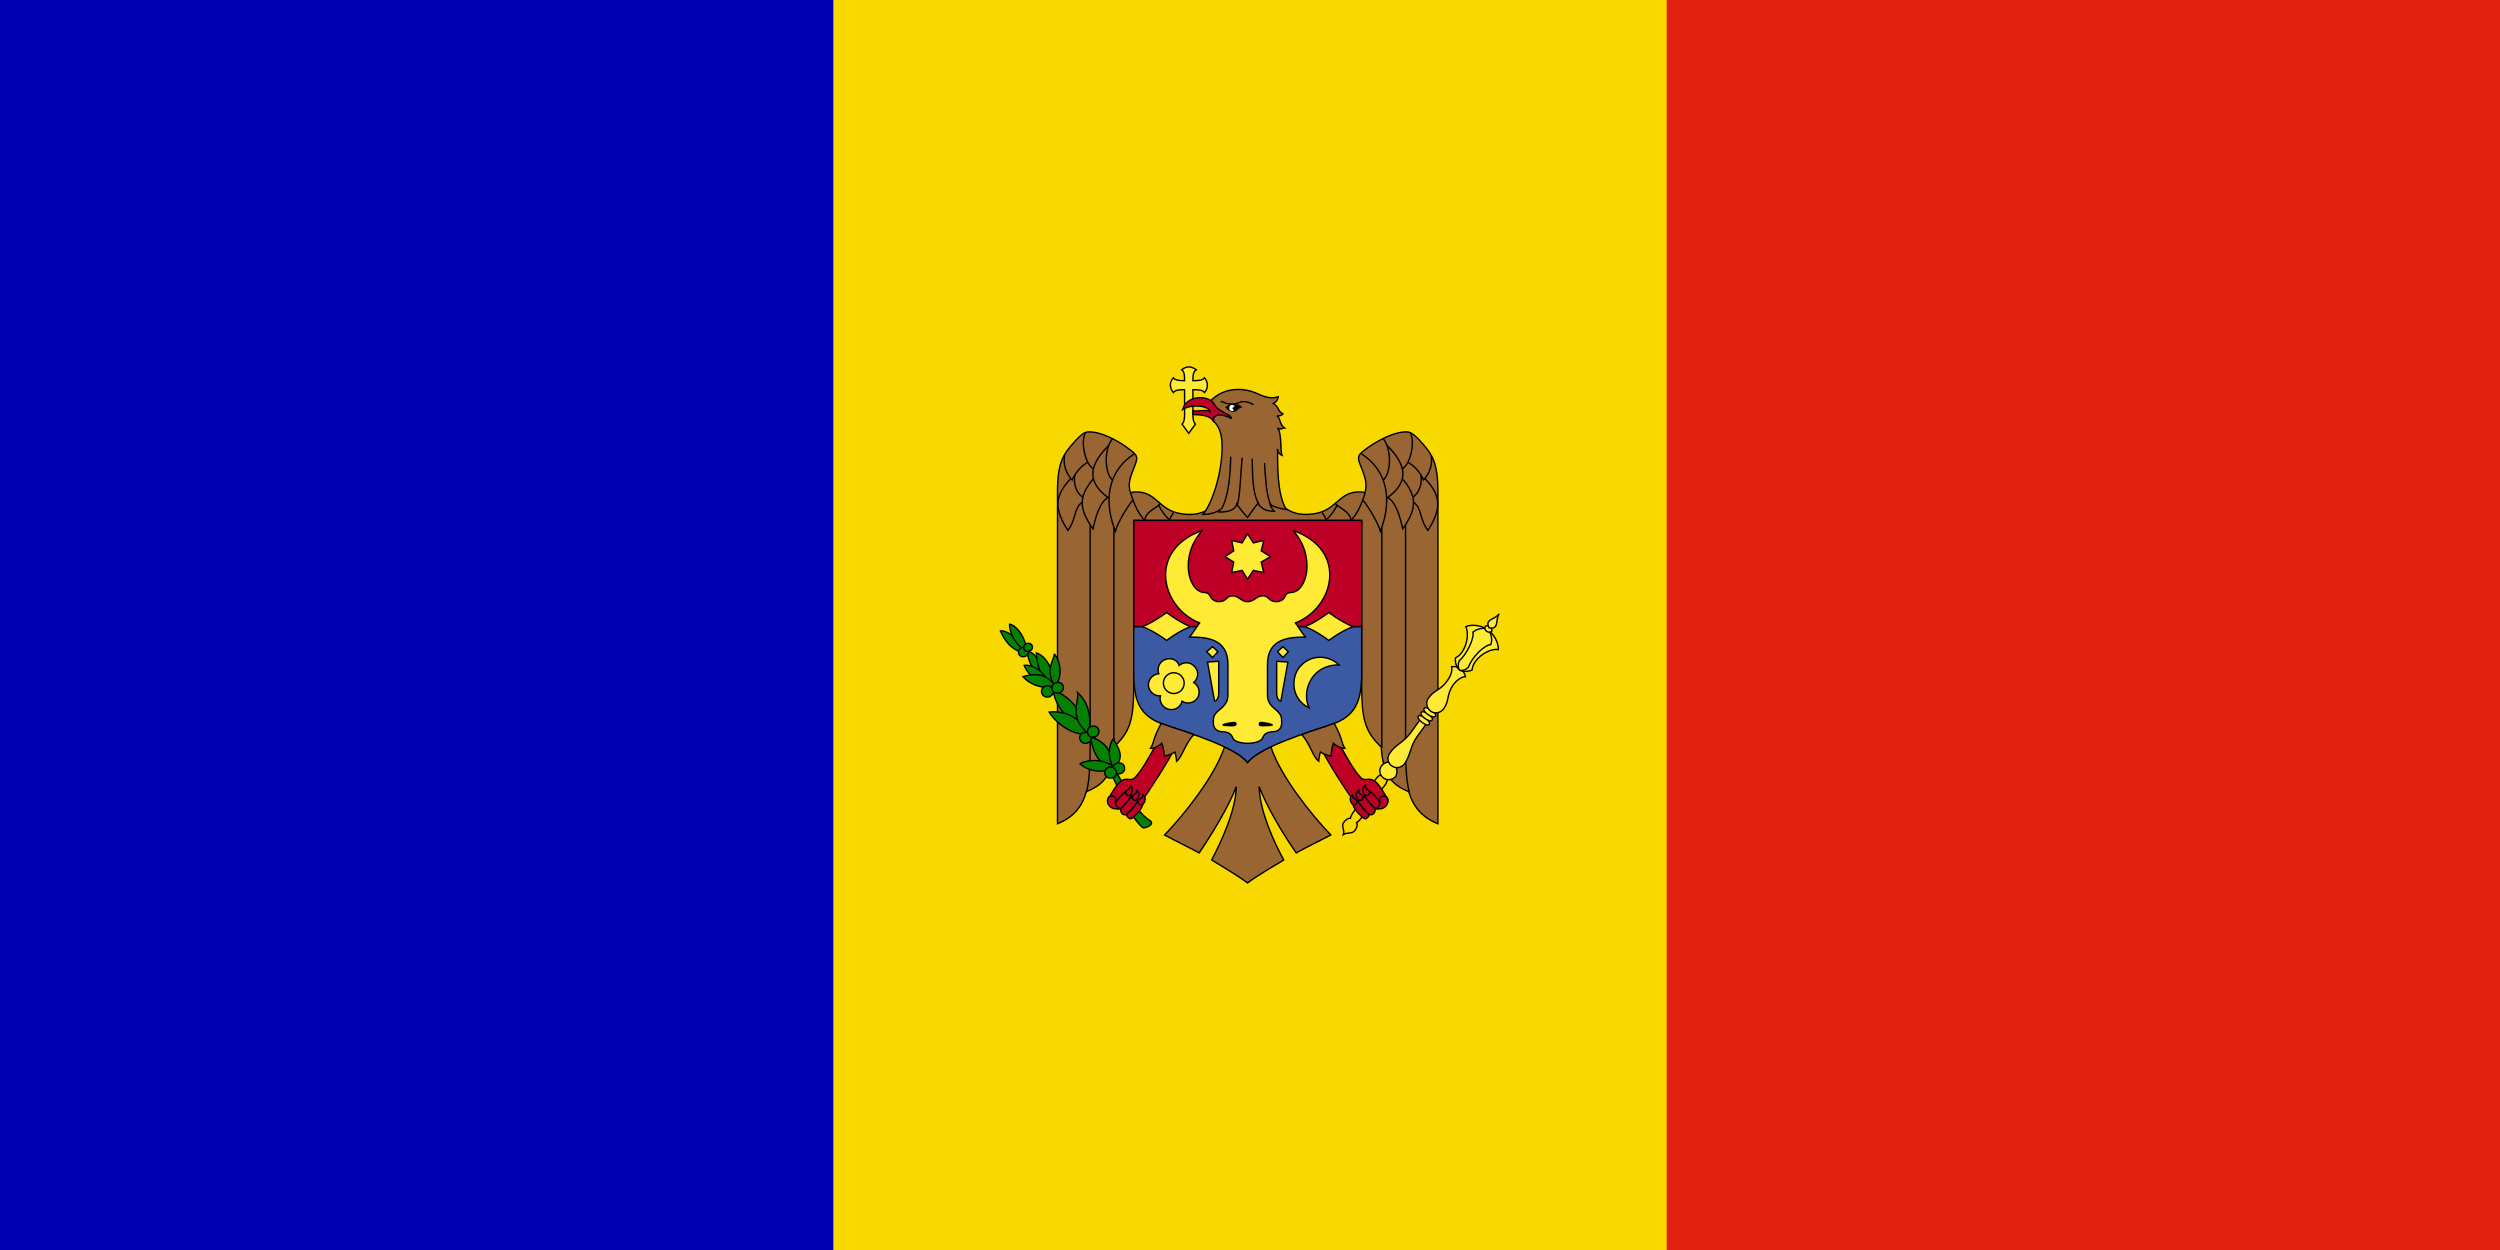 <?xml version="1.0" encoding="UTF-8" standalone="no"?>
<svg
   xmlns:svg="http://www.w3.org/2000/svg"
   xmlns="http://www.w3.org/2000/svg"
   version="1.0"
   width="600"
   height="300">
  <g
     id="layer1">
    <rect
       width="600"
       height="300"
       x="0"
       y="7.6293945e-006"
       style="opacity:1;fill:#f7d900;fill-opacity:1;fill-rule:evenodd;stroke:none;stroke-width:1;stroke-linecap:round;stroke-linejoin:round;stroke-miterlimit:4;stroke-dasharray:none;stroke-dashoffset:1;stroke-opacity:1"
       id="rect2182" />
    <rect
       width="200"
       height="300"
       x="0"
       y="3.8146973e-006"
       style="opacity:1;fill:#0000b3;fill-opacity:1;fill-rule:evenodd;stroke:none;stroke-width:1;stroke-linecap:round;stroke-linejoin:round;stroke-miterlimit:4;stroke-dasharray:none;stroke-dashoffset:1;stroke-opacity:1"
       id="rect1307" />
    <rect
       width="200"
       height="300"
       x="400"
       y="3.8146973e-006"
       style="opacity:1;fill:#e32110;fill-opacity:1;fill-rule:evenodd;stroke:none;stroke-width:1;stroke-linecap:round;stroke-linejoin:round;stroke-miterlimit:4;stroke-dasharray:none;stroke-dashoffset:1;stroke-opacity:1"
       id="rect2184" />
    <g
       id="g3401">
      <path
         d="M 286.3,91.36 C 287.4,91.36 288.6,91.36 289.1,90.68 C 289.9,91.70 290.1,92.96 289.1,94.21 C 288.6,93.53 287.4,93.53 286.3,93.53 L 286.3,99.45 C 286.3,100.2 286.3,101.1 286.9,101.8 L 285.3,104.0 L 283.7,101.8 C 284.3,101.1 284.3,100.2 284.3,99.45 L 284.3,93.53 C 283.3,93.53 282.1,93.53 281.6,94.21 C 280.8,93.18 280.5,91.93 281.6,90.68 C 282.1,91.36 283.3,91.36 284.3,91.36 C 284.3,90.34 284.3,89.20 283.6,88.74 C 284.9,87.72 286.0,87.95 287.1,88.74 C 286.3,89.20 286.3,90.34 286.3,91.36 z "
         style="fill:#ffea36;stroke:black;stroke-width:0.341"
         id="21211408" />
      <path
         d="M 299.4,211.9 C 301.8,210.1 305.8,207.8 308.1,206.4 C 305.9,202.4 302.3,194.7 302.2,188.8 C 303.9,193.3 307.6,199.7 311.1,204.7 C 312.6,203.8 316.7,201.8 319.4,200.4 C 314.7,195.5 307.3,186.3 305.0,179.2 C 303.0,180.2 300.6,181.5 299.4,183.0 C 298.3,181.5 295.9,180.2 293.9,179.2 C 291.6,186.3 284.2,195.5 279.5,200.4 C 282.1,201.8 286.2,203.8 287.8,204.7 C 291.2,199.7 295.0,193.3 296.7,188.8 C 296.6,194.7 292.9,202.4 290.8,206.4 C 293.1,207.8 297.0,210.1 299.4,211.9 z "
         style="fill:#963;fill-opacity:1;stroke:black;stroke-width:0.341"
         id="21211320" />
      <path
         d="M 272.1,124.9 C 272.1,124.9 272.1,156.0 272.1,164.5 C 272.1,173.1 271.1,175.7 267.3,179.3 C 267.0,185.7 265.2,188.2 260.7,190.0 C 259.8,193.4 257.8,196.1 253.8,197.7 C 253.8,197.7 253.8,135.5 253.8,118.0 C 253.8,110.9 255.3,109.1 257.2,106.8 C 260.2,103.3 260.7,103.6 262.2,103.7 C 265.4,104.0 269.5,106.6 270.6,107.5 C 273.1,109.3 273.3,109.5 272.1,112.4 C 271.1,114.9 270.7,116.3 271.3,118.2 C 277.1,117.2 277.7,121.9 282.5,123.1 C 289.3,124.7 293.2,121.0 293.9,114.9 L 305.0,114.9 C 305.7,121.0 309.6,124.7 316.4,123.1 C 321.2,121.9 321.8,117.2 327.6,118.2 C 328.1,116.3 327.8,114.9 326.8,112.4 C 325.6,109.5 325.7,109.3 328.2,107.5 C 329.4,106.6 333.5,104.0 336.7,103.7 C 338.1,103.6 338.7,103.3 341.7,106.8 C 343.6,109.1 345.1,110.9 345.1,118.0 C 345.1,135.5 345.1,197.7 345.1,197.7 C 341.1,196.1 339.1,193.4 338.1,190.0 C 333.7,188.2 331.9,185.7 331.5,179.3 C 327.8,175.7 326.8,173.1 326.8,164.5 C 326.8,156.0 326.8,124.9 326.8,124.9 L 272.1,124.9 z "
         style="fill:#963;fill-opacity:1;stroke:black;stroke-width:0.341"
         id="21211232" />
      <path
         d="M 308.7,122.3 C 307.5,122.1 305.9,121.8 304.8,121.0 C 305.0,121.7 305.4,122.2 305.8,122.7 C 303.9,122.7 302.7,122.1 301.9,120.8 C 301.3,121.5 300.2,123.1 299.4,124.2 C 298.4,123.1 297.4,121.8 296.8,121.0 C 296.4,122.7 294.0,122.9 292.6,122.9 C 292.7,122.6 292.8,122.4 292.9,122.2 C 292.0,123.1 289.9,123.5 288.7,123.5 C 291.0,120.6 293.1,114.1 293.3,107.9 C 293.4,103.7 292.4,102.2 291.2,101.0 C 290.7,100.4 290.2,96.71 290.3,96.49 C 294.0,92.27 299.4,93.53 300.8,94.09 C 302.3,94.55 304.2,96.03 306.8,95.23 C 306.7,95.92 306.2,96.60 305.6,96.83 C 307.0,97.62 306.6,98.65 307.9,99.33 C 307.6,99.79 306.8,99.90 306.4,99.79 C 307.4,100.3 307.0,101.9 308.3,102.7 C 307.7,102.8 307.4,103.2 306.6,102.7 C 307.7,104.0 307.2,108.2 307.7,109.3 C 307.4,109.2 306.6,108.7 306.6,107.7 C 306.7,111.7 306.4,118.3 308.7,122.3 z "
         style="fill:#963;fill-opacity:1;stroke:black;stroke-width:0.341"
         id="21211144" />
      <path
         d="M 293.1,96.37 C 293.9,96.49 294.1,96.94 295.3,96.94 C 297.0,97.06 297.6,96.37 298.4,96.37 C 299.1,96.37 300.0,96.60 300.7,97.06"
         style="fill:none;stroke:black;stroke-width:0.341;stroke-linecap:round"
         id="21210968" />
      <g
         transform="matrix(0.114,0,0,0.114,299.488,87.838)"
         id="g2603">
        <path
           d="M -36,191 C -37,223 -39,272 -56,302"
           style="fill:none;stroke:black;stroke-width:3"
           id="21210792" />
        <path
           d="M -12,193 C -15,223 -16,270 -22,292"
           style="fill:none;stroke:black;stroke-width:3"
           id="21210704" />
        <path
           d="M 9,195 C 10,224 9,269 23,290"
           style="fill:none;stroke:black;stroke-width:3"
           id="21210616" />
        <path
           d="M 35,204 C 37,231 38,270 48,292"
           style="fill:none;stroke:black;stroke-width:3"
           id="21210528" />
      </g>
      <g
         transform="matrix(0.114,0,0,0.114,299.488,87.838)"
         id="g2609">
        <path
           d="M -282,804 C -282,797 -282,789 -282,781 C -282,708 -282,340 -282,340"
           style="fill:none;stroke:black;stroke-width:3"
           id="21210352" />
        <path
           d="M -340,898 C -332,867 -332,830 -332,784 C -332,707 -332,333 -332,333"
           style="fill:none;stroke:black;stroke-width:3"
           id="21210264" />
        <path
           d="M -239,185 C -285,214 -309,270 -279,348 C -275,333 -258,302 -242,282"
           style="fill:none;stroke:black;stroke-width:3"
           id="21210176" />
        <path
           d="M -217,325 C -216,306 -188,297 -185,290"
           style="fill:none;stroke:black;stroke-width:3"
           id="21210088" />
        <path
           d="M -188,293 C -183,303 -175,315 -165,324 C -163,318 -159,313 -156,308"
           style="fill:none;stroke:black;stroke-width:3"
           id="21210000" />
        <path
           d="M -285,153 C -304,177 -301,227 -285,240"
           style="fill:none;stroke:black;stroke-width:3"
           id="21209912" />
        <path
           d="M -293,167 C -327,202 -347,239 -293,278"
           style="fill:none;stroke:black;stroke-width:3"
           id="21209824" />
        <path
           d="M -342,141 C -352,157 -344,204 -326,216"
           style="fill:none;stroke:black;stroke-width:3"
           id="21209736" />
        <path
           d="M -386,187 C -389,209 -383,225 -370,240 C -364,227 -352,210 -337,203"
           style="fill:none;stroke:black;stroke-width:3"
           id="21209648" />
        <path
           d="M -325,237 C -357,275 -356,300 -326,343 C -320,316 -312,288 -295,277"
           style="fill:none;stroke:black;stroke-width:3"
           id="21209560" />
        <path
           d="M -364,229 C -368,248 -361,267 -348,276"
           style="fill:none;stroke:black;stroke-width:3"
           id="21209472" />
        <path
           d="M -373,237 C -397,264 -416,290 -379,346 C -362,325 -366,298 -349,287"
           style="fill:none;stroke:black;stroke-width:3"
           id="21209384" />
        <path
           d="M -247,267 C -243,279 -234,309 -216,326"
           style="fill:none;stroke:black;stroke-width:3"
           id="21209296" />
      </g>
      <g
         transform="matrix(0.114,0,0,0.114,299.488,87.838)"
         id="g2624">
        <path
           d="M 282,804 C 282,797 282,789 282,781 C 282,708 282,340 282,340"
           style="fill:none;stroke:black;stroke-width:3"
           id="21209120" />
        <path
           d="M 340,898 C 332,867 332,830 332,784 C 332,707 332,333 332,333"
           style="fill:none;stroke:black;stroke-width:3"
           id="21209032" />
        <path
           d="M 239,185 C 285,214 309,270 279,348 C 275,333 258,302 242,282"
           style="fill:none;stroke:black;stroke-width:3"
           id="21208944" />
        <path
           d="M 217,325 C 216,306 188,297 185,290"
           style="fill:none;stroke:black;stroke-width:3"
           id="21208856" />
        <path
           d="M 188,293 C 183,303 175,315 165,324 C 163,318 159,313 156,308"
           style="fill:none;stroke:black;stroke-width:3"
           id="21208768" />
        <path
           d="M 285,153 C 304,177 301,227 285,240"
           style="fill:none;stroke:black;stroke-width:3"
           id="21208680" />
        <path
           d="M 293,167 C 327,202 347,239 293,278"
           style="fill:none;stroke:black;stroke-width:3"
           id="21208592" />
        <path
           d="M 342,141 C 352,157 344,204 326,216"
           style="fill:none;stroke:black;stroke-width:3"
           id="21208504" />
        <path
           d="M 386,187 C 389,209 383,225 370,240 C 364,227 352,210 337,203"
           style="fill:none;stroke:black;stroke-width:3"
           id="21208416" />
        <path
           d="M 325,237 C 357,275 356,300 326,343 C 320,316 312,288 295,277"
           style="fill:none;stroke:black;stroke-width:3"
           id="21208328" />
        <path
           d="M 364,229 C 368,248 360,267 348,276"
           style="fill:none;stroke:black;stroke-width:3"
           id="21208240" />
        <path
           d="M 373,237 C 397,264 416,290 379,346 C 362,325 366,298 349,287"
           style="fill:none;stroke:black;stroke-width:3"
           id="21208152" />
        <path
           d="M 247,267 C 243,279 234,309 216,326"
           style="fill:none;stroke:black;stroke-width:3"
           id="21208064" />
      </g>
      <path
         d="M 272.1,150.4 C 272.1,139.5 272.1,124.9 272.1,124.9 L 326.8,124.9 C 326.8,124.9 326.8,139.5 326.8,150.4 L 272.1,150.4 z "
         style="fill:#be0027;fill-opacity:1;stroke:black;stroke-width:0.341"
         id="21207976" />
      <path
         d="M 326.8,150.4 C 326.8,155.8 326.8,160.3 326.8,161.6 C 326.8,168.2 325.4,171.9 319.5,173.9 C 313.4,175.9 302.2,179.4 299.4,183.0 C 296.7,179.4 285.4,175.9 279.4,173.9 C 273.5,171.9 272.1,168.2 272.1,161.6 C 272.1,160.3 272.1,155.8 272.1,150.4 L 326.8,150.4 z "
         style="fill:#3b5aa3;fill-opacity:1;stroke:black;stroke-width:0.341"
         id="21207888" />
      <path
         d="M 299.4,178.4 C 300.8,178.4 302.6,178.0 303.0,177.2 C 303.3,176.4 303.7,175.7 305.6,175.6 C 306.7,175.6 307.6,174.9 307.6,173.5 C 307.6,172.0 307.6,171.5 305.8,170.0 C 304.1,168.5 304.2,167.5 304.2,166.1 C 304.2,164.8 304.2,160.8 304.2,159.4 C 304.2,153.1 309.7,152.9 313.3,152.9 C 312.5,151.9 311.7,150.6 310.9,149.5 C 320.2,145.9 323.7,132.0 310.3,127.3 C 315.8,133.3 313.8,142.0 309.9,142.2 C 308.5,142.3 308.7,142.8 308.3,143.3 C 308.0,144.0 307.1,144.4 306.4,144.4 C 304.3,144.4 304.7,143.0 303.1,143.0 C 301.5,143.0 301.0,144.4 299.4,144.4 C 297.8,144.4 297.4,143.0 295.8,143.0 C 294.2,143.0 294.5,144.4 292.5,144.4 C 291.8,144.4 290.9,144.0 290.6,143.3 C 290.2,142.8 290.3,142.3 289.0,142.2 C 285.1,142.0 283.0,133.3 288.6,127.3 C 275.2,132.0 278.7,145.9 287.9,149.5 C 287.1,150.6 286.3,151.9 285.5,152.9 C 289.2,152.9 294.7,153.1 294.7,159.4 C 294.7,160.8 294.7,164.8 294.7,166.1 C 294.7,167.5 294.8,168.5 293.1,170.0 C 291.2,171.5 291.2,172.0 291.2,173.5 C 291.2,174.9 292.2,175.6 293.3,175.6 C 295.2,175.7 295.6,176.4 295.9,177.2 C 296.2,178.0 298.1,178.4 299.4,178.4 z "
         style="fill:#ffea36;stroke:black;stroke-width:0.341"
         id="21207712" />
      <path
         d="M 278.5,167.0 C 277.0,167.1 275.8,166.0 275.6,164.5 C 275.6,163.0 276.7,161.8 278.1,161.7 C 277.6,160.3 278.3,158.8 279.6,158.3 C 281.0,157.7 282.6,158.4 283.0,159.7 C 284.2,158.7 285.9,158.9 286.8,160.1 C 287.8,161.2 287.6,162.8 286.5,163.8 C 287.7,164.5 288.2,166.2 287.4,167.5 C 286.6,168.7 285.0,169.1 283.7,168.3 C 283.3,169.8 281.9,170.6 280.4,170.2 C 279.1,169.9 278.1,168.4 278.5,167.0 z "
         style="fill:#ffea36;stroke:black;stroke-width:0.342;stroke-miterlimit:4;stroke-dasharray:none"
         id="21207624" />
      <path
         d="M 321.4,159.6 C 318.6,156.9 314.0,157.1 311.6,160.5 C 309.9,163.0 309.9,167.8 314.2,169.9 C 312.2,165.7 315.0,159.4 321.4,159.6 z "
         style="fill:#ffea36;stroke:black;stroke-width:0.341"
         id="21207536" />
      <path
         d="M 299.4,128.1 L 300.8,130.3 L 303.3,129.7 L 302.7,132.2 L 304.9,133.6 L 302.7,134.9 L 303.3,137.4 L 300.8,136.9 L 299.4,139.0 L 298.1,136.9 L 295.6,137.4 L 296.1,134.9 L 294.0,133.6 L 296.1,132.2 L 295.6,129.7 L 298.1,130.3 L 299.4,128.1 z "
         style="fill:#ffea36;stroke:black;stroke-width:0.341"
         id="21207448" />
      <path
         d="M 292.5,158.7 C 292.5,159.9 292.5,165.5 292.5,166.3 C 292.5,167.0 292.3,168.1 291.5,168.3 L 289.8,158.9 L 292.5,158.7 z "
         style="fill:#ffea36;stroke:black;stroke-width:0.341"
         id="21207360" />
      <path
         d="M 291.0,157.8 L 292.3,156.4 L 291.0,155.2 L 289.6,156.4 L 291.0,157.8 z "
         style="fill:#ffea36;stroke:black;stroke-width:0.341"
         id="21207272" />
      <path
         d="M 306.4,158.7 C 306.4,159.9 306.4,165.5 306.4,166.3 C 306.4,167.0 306.6,168.1 307.4,168.3 L 309.1,158.9 L 306.4,158.7 z "
         style="fill:#ffea36;stroke:black;stroke-width:0.341"
         id="21207184" />
      <path
         d="M 307.9,157.8 L 306.6,156.4 L 307.9,155.2 L 309.2,156.4 L 307.9,157.8 z "
         style="fill:#ffea36;stroke:black;stroke-width:0.341"
         id="21207096" />
      <path
         d="M 285.7,150.4 C 282.8,151.5 280.0,153.7 280.0,153.7 C 280.0,153.7 277.1,151.5 274.2,150.4 C 277.1,149.2 280.0,147.0 280.0,147.0 C 280.0,147.0 282.8,149.2 285.7,150.4 z "
         style="fill:#ffea36;stroke:black;stroke-width:0.341"
         id="21207008" />
      <path
         d="M 313.2,150.4 C 316.1,151.5 318.9,153.7 318.9,153.7 C 318.9,153.7 321.8,151.5 324.7,150.4 C 321.8,149.2 318.9,147.0 318.9,147.0 C 318.9,147.0 316.1,149.2 313.2,150.4 z "
         style="fill:#ffea36;stroke:black;stroke-width:0.341"
         id="21206920" />
      <path
         d="M 291.2,101.0 C 291.2,99.56 292.6,98.99 295.5,100.4 C 295.7,99.45 292.2,98.88 291.4,96.94 C 290.4,95.01 285.0,94.44 283.8,98.31 C 285.8,96.94 290.0,97.28 290.4,98.76 C 289.8,98.19 287.1,98.88 286.3,98.54 L 286.3,99.45 C 286.8,99.67 289.9,99.22 291.2,101.0 z "
         style="fill:#be0027;fill-opacity:1;stroke:black;stroke-width:0.341"
         id="21206744" />
      <path
         d="M 298.2,97.85 C 297.6,96.94 296.6,96.94 295.7,96.94 C 294.5,97.06 294.5,97.62 294.0,97.74 C 294.4,97.97 294.8,98.76 295.9,98.88 C 296.9,98.88 297.2,97.85 298.2,97.85 z "
         style="fill:black"
         id="21206832" />
      <path
         d="M 296.2,98.42 C 296.1,98.54 295.9,98.65 295.7,98.65 C 295.3,98.65 295.0,98.31 295.0,97.97 C 295.0,97.51 295.3,97.17 295.7,97.17 C 295.9,97.17 296.1,97.28 296.4,97.51 C 296.0,97.51 295.9,97.97 295.7,97.97 C 295.9,97.97 295.9,98.42 296.2,98.42 z "
         style="fill:white"
         id="21206656" />
      <path
         d="M 270.7,190.4 C 271.9,192.8 274.0,195.7 275.9,196.9 C 277.5,197.8 274.6,199.0 274.2,198.6 C 273.1,197.7 271.0,194.8 269.8,192.3 C 266.9,185.6 262.8,178.5 259.7,175.2 C 256.6,172.0 248.3,158.9 245.5,156.1 C 244.6,155.3 244.3,153.4 247.2,157.0 C 250.0,160.7 259.5,172.9 262.0,176.1 C 264.4,179.4 269.0,186.8 270.7,190.4 z "
         style="fill:#058101;fill-opacity:1;stroke:black;stroke-width:0.341"
         id="21206480" />
      <path
         d="M 240.1,151.4 C 240.7,152.8 242.3,156.1 245.8,156.6 C 245.2,153.5 241.6,151.2 240.1,151.4 z "
         style="fill:#058101;fill-opacity:1;stroke:black;stroke-width:0.341"
         id="21206392" />
      <path
         d="M 242.3,149.8 C 242.2,151.7 243.8,155.2 246.3,156.1 C 246.5,154.0 244.4,150.2 242.3,149.8 z "
         style="fill:#058101;fill-opacity:1;stroke:black;stroke-width:0.341"
         id="21206304" />
      <path
         d="M 246.6,156.2 C 246.6,158.7 248.3,161.9 250.7,162.6 C 250.7,160.3 248.8,156.8 246.6,156.2 z "
         style="fill:#058101;fill-opacity:1;stroke:black;stroke-width:0.341"
         id="21206216" />
      <path
         d="M 253.2,164.2 C 253.0,161.3 251.2,157.4 248.7,156.7 C 248.9,159.4 249.7,163.8 253.2,164.2 z "
         style="fill:#058101;fill-opacity:1;stroke:black;stroke-width:0.341"
         id="21206128" />
      <path
         d="M 245.8,159.7 C 248.2,159.3 250.8,161.8 251.8,163.7 C 247.7,163.2 246.6,161.5 245.8,159.7 z "
         style="fill:#058101;fill-opacity:1;stroke:black;stroke-width:0.341"
         id="21206040" />
      <path
         d="M 253.2,164.6 C 250.5,160.8 253.3,157.9 253.0,156.9 C 254.6,158.7 255.1,162.6 253.2,164.6 z "
         style="fill:#058101;fill-opacity:1;stroke:black;stroke-width:0.341"
         id="21205952" />
      <path
         d="M 253.2,164.6 C 250.8,161.1 247.5,161.8 245.5,162.4 C 247.5,164.6 250.8,165.5 253.2,164.6 z "
         style="fill:#058101;fill-opacity:1;stroke:black;stroke-width:0.341"
         id="21205864" />
      <path
         d="M 252.8,165.7 C 257.1,167.0 260.3,171.8 260.7,175.3 C 256.6,174.0 252.9,168.7 252.8,165.7 z "
         style="fill:#058101;fill-opacity:1;stroke:black;stroke-width:0.341"
         id="21205776" />
      <path
         d="M 261.2,176.1 C 259.7,173.1 256.6,170.4 251.8,170.9 C 253.9,174.3 258.3,176.7 261.2,176.1 z "
         style="fill:#058101;fill-opacity:1;stroke:black;stroke-width:0.341"
         id="21205688" />
      <path
         d="M 258.6,166.2 C 261.9,169.1 261.9,173.7 261.2,176.1 C 256.3,172.0 259.1,168.5 258.6,166.2 z "
         style="fill:#058101;fill-opacity:1;stroke:black;stroke-width:0.341"
         id="21205600" />
      <path
         d="M 261.8,176.9 C 262.1,180.5 264.1,184.1 267.2,184.1 C 267.2,180.5 264.9,177.7 261.8,176.9 z "
         style="fill:#058101;fill-opacity:1;stroke:black;stroke-width:0.341"
         id="21205512" />
      <path
         d="M 267.6,184.3 C 264.8,181.8 260.6,182.4 259.2,183.3 C 262.1,185.9 266.1,185.1 267.6,184.3 z "
         style="fill:#058101;fill-opacity:1;stroke:black;stroke-width:0.341"
         id="21205424" />
      <path
         d="M 267.3,184.6 C 266.1,182.1 265.7,179.7 267.2,177.2 C 267.7,178.9 270.6,181.3 267.3,184.4"
         style="fill:#058101;fill-opacity:1;stroke:black;stroke-width:0.341"
         id="21205336" />
      <path
         d="M 260.3,175.8 C 258.5,176.0 258.9,178.6 260.7,178.4 C 262.5,178.1 262.2,175.6 260.3,175.8 z "
         style="fill:#058101;fill-opacity:1;stroke:black;stroke-width:0.341"
         id="21205248" />
      <path
         d="M 262.2,174.3 C 260.4,174.5 260.7,177.2 262.5,176.9 C 264.4,176.6 264.0,174.0 262.2,174.3 z "
         style="fill:#058101;fill-opacity:1;stroke:black;stroke-width:0.341"
         id="21205160" />
      <path
         d="M 251.2,164.6 C 249.3,164.9 249.7,167.5 251.6,167.3 C 253.4,166.9 253.0,164.4 251.2,164.6 z "
         style="fill:#058101;fill-opacity:1;stroke:black;stroke-width:0.341"
         id="21205072" />
      <path
         d="M 253.7,163.8 C 251.8,164.1 252.2,166.7 254.0,166.3 C 255.8,166.1 255.5,163.5 253.7,163.8 z "
         style="fill:#058101;fill-opacity:1;stroke:black;stroke-width:0.341"
         id="21348792" />
      <path
         d="M 245.4,155.4 C 243.9,155.6 244.2,157.8 245.7,157.6 C 247.3,157.4 247.0,155.2 245.4,155.4 z "
         style="fill:#058101;fill-opacity:1;stroke:black;stroke-width:0.341"
         id="21348704" />
      <path
         d="M 246.6,154.4 C 245.2,154.6 245.5,156.6 246.8,156.3 C 248.3,156.1 248.0,154.2 246.6,154.4 z "
         style="fill:#058101;fill-opacity:1;stroke:black;stroke-width:0.341"
         id="21348616" />
      <path
         d="M 268.4,183.1 C 266.4,183.4 266.9,186.0 268.7,185.7 C 270.5,185.5 270.2,182.9 268.4,183.1 z "
         style="fill:#058101;fill-opacity:1;stroke:black;stroke-width:0.341"
         id="21348528" />
      <path
         d="M 266.3,184.1 C 264.5,184.4 264.9,187.1 266.8,186.7 C 268.6,186.5 268.2,183.9 266.3,184.1 z "
         style="fill:#058101;fill-opacity:1;stroke:black;stroke-width:0.341"
         id="21348440" />
      <path
         d="M 332.9,187.1 C 333.0,188.3 331.2,189.7 329.8,191.3 C 328.0,193.6 327.1,196.6 325.6,197.4 C 325.9,198.0 325.6,198.8 325.1,199.4 C 324.4,200.2 323.3,199.7 322.4,200.3 C 322.8,199.2 321.9,198.5 322.4,197.5 C 322.8,196.9 323.5,196.3 324.1,196.4 C 324.4,194.7 326.9,192.8 328.4,190.3 C 329.5,188.5 330.1,186.3 331.4,186.0"
         style="fill:none;stroke:black;stroke-width:0.341"
         id="21348264" />
      <path
         d="M 332.0,186.7 C 332.9,187.4 334.3,187.2 335.0,186.3 C 335.5,185.2 335.3,184.0 334.4,183.3 C 333.5,182.6 332.2,182.9 331.5,183.9 C 330.9,184.8 331.1,186.0 332.0,186.7 z "
         style="fill:#ffea36;stroke:black;stroke-width:0.341"
         id="21348176" />
      <path
         d="M 344.2,171.1 L 340.1,176.8 C 338.4,179.2 338.6,181.1 337.1,183.3 C 336.4,184.2 335.1,184.6 334.0,183.8 C 333.0,183.1 332.8,181.7 333.6,180.7 C 335.0,178.6 336.9,178.2 338.6,175.8 L 342.7,170.1 L 344.2,171.1 z "
         style="fill:#ffea36;stroke:black;stroke-width:0.341"
         id="21348088" />
      <path
         d="M 340.4,171.9 C 339.9,172.7 342.6,174.5 343.0,173.9 C 343.6,173.1 340.9,171.2 340.4,171.9 z "
         style="fill:#ffea36;stroke:black;stroke-width:0.341"
         id="21348000" />
      <path
         d="M 341.1,171.0 C 340.5,171.7 343.3,173.6 343.7,172.8 C 344.3,172.2 341.6,170.2 341.1,171.0 z "
         style="fill:#ffea36;stroke:black;stroke-width:0.341"
         id="21347912" />
      <path
         d="M 341.8,170.0 C 341.2,170.8 344.0,172.6 344.5,171.9 C 345.0,171.1 342.2,169.3 341.8,170.0 z "
         style="fill:#ffea36;stroke:black;stroke-width:0.341"
         id="21347824" />
      <path
         d="M 343.4,170.7 C 344.3,171.4 345.8,171.1 346.5,170.1 C 347.9,168.1 347.1,166.8 348.8,164.3 C 349.6,163.3 350.7,162.4 351.7,162.4 C 351.6,161.7 351.0,160.8 350.6,160.4 C 350.1,160.1 349.1,159.9 348.4,160.0 C 348.6,161.0 348.2,162.2 347.4,163.3 C 345.7,165.8 344.3,165.4 342.8,167.6 C 342.1,168.5 342.4,170.0 343.4,170.7 z "
         style="fill:#ffea36;stroke:black;stroke-width:0.341"
         id="21347736" />
      <path
         d="M 350.3,160.8 C 351.1,161.3 352.4,161.2 353.3,160.8 C 353.5,158.1 357.3,155.5 359.6,155.9 C 359.7,154.2 358.4,152.0 357.0,151.1 C 355.8,150.2 353.3,149.7 351.8,150.4 C 352.8,152.5 351.7,156.8 349.3,157.9 C 349.2,158.9 349.5,160.2 350.3,160.8 z "
         style="fill:#ffea36;stroke:black;stroke-width:0.341"
         id="21347648" />
      <path
         d="M 350.3,160.8 C 350.8,161.1 351.7,160.8 352.4,160.2 C 353.2,157.8 356.2,154.8 357.8,154.7 C 358.3,153.3 357.8,151.7 357.0,151.1 C 356.4,150.6 354.8,150.7 353.5,151.7 C 353.9,153.1 352.0,157.1 350.2,158.6 C 349.9,159.4 349.9,160.4 350.3,160.8 z "
         style="fill:#ffea36;stroke:black;stroke-width:0.341"
         id="21347560" />
      <path
         d="M 356.5,150.4 C 355.9,151.2 357.4,152.2 358.0,151.5 C 358.4,150.7 356.9,149.7 356.5,150.4 z "
         style="fill:#ffea36;stroke:black;stroke-width:0.341"
         id="21347472" />
      <path
         d="M 357.4,150.7 C 359.9,151.1 358.8,148.8 359.8,147.3 C 358.8,148.8 356.2,148.5 357.4,150.7 z "
         style="fill:#ffea36;stroke:black;stroke-width:0.341"
         id="21347384" />
      <g
         transform="matrix(0.114,0,0,0.114,299.488,87.838)"
         style="fill:#be0027;fill-opacity:1"
         id="g2695">
        <path
           d="M -276,916 C -285,930 -300,918 -293,909 C -289,904 -283,892 -276,883 C -270,875 -263,870 -256,870 C -248,871 -243,871 -239,868 C -221,850 -205,817 -190,792 C -177,773 -149,798 -154,805 C -169,835 -211,900 -226,919 C -234,931 -268,907 -276,916 z "
           style="fill:#be0027;fill-opacity:1;stroke:black;stroke-width:3"
           id="21347120" />
        <path
           d="M -271,909 C -282,923 -283,926 -277,931 C -272,935 -268,933 -257,921 C -247,908 -243,904 -249,898 C -253,893 -260,896 -271,909 z "
           style="fill:#be0027;fill-opacity:1;stroke:black;stroke-width:3"
           id="21347032" />
        <path
           d="M -258,922 C -265,929 -273,934 -264,943 C -259,947 -254,945 -244,933 C -234,920 -227,914 -234,908 C -243,900 -252,915 -258,922 z "
           style="fill:#be0027;fill-opacity:1;stroke:black;stroke-width:3"
           id="21346944" />
        <path
           d="M -243,932 C -254,943 -260,945 -250,952 C -247,955 -243,953 -232,941 C -220,927 -219,919 -223,915 C -230,909 -236,925 -243,932 z "
           style="fill:#be0027;fill-opacity:1;stroke:black;stroke-width:3"
           id="21346856" />
      </g>
      <g
         transform="matrix(0.114,0,0,0.114,299.488,87.838)"
         style="fill:#be0027;fill-opacity:1"
         id="g2701">
        <path
           d="M 276,916 C 285,930 300,918 293,909 C 289,904 283,892 276,883 C 270,875 263,870 255,870 C 248,871 243,871 239,868 C 221,850 205,817 190,792 C 177,773 149,798 154,805 C 169,835 210,900 226,919 C 234,931 268,907 276,916 z "
           style="fill:#be0027;fill-opacity:1;stroke:black;stroke-width:3"
           id="21346680" />
        <path
           d="M 271,909 C 282,923 283,926 277,931 C 272,935 268,933 257,921 C 247,908 243,904 249,898 C 253,893 260,896 271,909 z "
           style="fill:#be0027;fill-opacity:1;stroke:black;stroke-width:3"
           id="21346592" />
        <path
           d="M 258,922 C 265,929 273,934 264,943 C 259,947 254,945 244,933 C 234,920 227,914 234,908 C 243,900 252,915 258,922 z "
           style="fill:#be0027;fill-opacity:1;stroke:black;stroke-width:3"
           id="21346504" />
        <path
           d="M 243,932 C 254,943 260,945 250,952 C 247,955 243,953 232,941 C 220,927 219,919 223,915 C 230,909 236,925 243,932 z "
           style="fill:#be0027;fill-opacity:1;stroke:black;stroke-width:3"
           id="21346416" />
      </g>
      <path
         d="M 286.5,176.3 C 284.5,178.4 283.7,181.7 282.4,182.7 C 282.4,182.2 282.1,181.0 282.0,180.5 C 281.3,180.9 280.3,181.3 279.4,181.5 C 279.5,181.0 279.2,179.2 278.8,178.4 C 278.4,178.9 276.7,179.8 276.1,179.6 C 277.0,178.4 276.6,177.4 278.7,173.6 C 280.4,174.3 284.8,175.6 286.5,176.3 z "
         style="fill:#963;fill-opacity:1;stroke:black;stroke-width:0.341"
         id="21346240" />
      <path
         d="M 312.4,176.3 C 314.4,178.4 315.1,181.7 316.5,182.7 C 316.5,182.2 316.7,181.0 316.9,180.5 C 317.5,180.9 318.6,181.3 319.5,181.5 C 319.4,181.0 319.7,179.2 320.0,178.4 C 320.5,178.9 322.2,179.8 322.8,179.6 C 321.9,178.4 322.3,177.4 320.2,173.6 C 318.5,174.3 314.1,175.6 312.4,176.3 z "
         style="fill:#963;fill-opacity:1;stroke:black;stroke-width:0.341"
         id="21346152" />
      <path
         d="M 270.7,190.9 C 271.5,191.2 272.3,189.2 271.2,188.5 C 271.3,189.6 270.3,189.5 270.2,190.0 C 270.1,190.5 270.4,190.9 270.7,190.9 z "
         style="fill:#be0027;fill-opacity:1;stroke:black;stroke-width:0.341"
         id="21345976" />
      <path
         d="M 266.0,191.5 C 265.2,192.8 266.9,194.8 268.6,193.9 C 267.2,193.3 268.0,192.0 267.7,191.5 C 267.2,190.9 266.3,190.9 266.0,191.5 z "
         style="fill:#be0027;fill-opacity:1;stroke:black;stroke-width:0.341"
         id="21345888" />
      <path
         d="M 272.3,192.1 C 273.1,192.3 273.9,190.4 272.8,189.7 C 272.9,190.7 271.8,190.6 271.8,191.1 C 271.7,191.6 271.9,192.0 272.3,192.1 z "
         style="fill:#be0027;fill-opacity:1;stroke:black;stroke-width:0.341"
         id="21345800" />
      <path
         d="M 273.8,193.2 C 274.6,193.3 275.4,191.4 274.3,190.8 C 274.4,191.7 273.3,191.7 273.1,192.2 C 273.1,192.8 273.4,193.1 273.8,193.2 z "
         style="fill:#be0027;fill-opacity:1;stroke:black;stroke-width:0.341"
         id="21345712" />
      <path
         d="M 328.0,190.9 C 327.3,191.2 326.5,189.2 327.7,188.5 C 327.6,189.6 328.6,189.5 328.7,190.0 C 328.8,190.5 328.5,190.9 328.0,190.9 z "
         style="fill:#be0027;fill-opacity:1;stroke:black;stroke-width:0.341"
         id="21345624" />
      <path
         d="M 332.9,191.5 C 333.7,192.8 332.0,194.8 330.3,193.9 C 331.7,193.3 330.9,192.0 331.2,191.5 C 331.7,190.9 332.6,190.9 332.9,191.5 z "
         style="fill:#be0027;fill-opacity:1;stroke:black;stroke-width:0.341"
         id="21345536" />
      <path
         d="M 326.5,192.1 C 325.7,192.3 324.9,190.4 326.1,189.7 C 326.0,190.7 327.0,190.6 327.1,191.1 C 327.2,191.6 327.0,192.0 326.5,192.1 z "
         style="fill:#be0027;fill-opacity:1;stroke:black;stroke-width:0.341"
         id="21345448" />
      <path
         d="M 325.1,193.2 C 324.3,193.3 323.5,191.4 324.6,190.8 C 324.5,191.7 325.6,191.7 325.6,192.2 C 325.7,192.8 325.5,193.1 325.1,193.2 z "
         style="fill:#be0027;fill-opacity:1;stroke:black;stroke-width:0.341"
         id="21345360" />
      <path
         d="M 294.3,173.5 C 295.7,173.3 296.8,172.9 296.8,173.7 C 296.8,174.4 296.1,174.4 294.7,174.3 C 293.1,174.3 292.8,173.9 294.3,173.5 z "
         style="fill:black"
         id="21345184" />
      <path
         d="M 304.6,173.5 C 303.2,173.3 302.1,172.9 302.1,173.7 C 301.9,174.4 302.7,174.4 304.2,174.3 C 305.8,174.3 306.0,173.9 304.6,173.5 z "
         style="fill:black"
         id="21345096" />
      <path
         d="M 285.384 164.052 A 3.536 3.536 0 1 1  278.3,164.0 A 3.536 3.536 0 1 1  285.384 164.052 z"
         transform="matrix(0.702,0,0,0.702,83.854,48.808)"
         style="opacity:1;fill:none;fill-opacity:1;fill-rule:evenodd;stroke:black;stroke-width:0.486;stroke-linecap:round;stroke-linejoin:round;stroke-miterlimit:4;stroke-dasharray:none;stroke-dashoffset:1;stroke-opacity:1"
         id="path2526" />
    </g>
  </g>
</svg>
